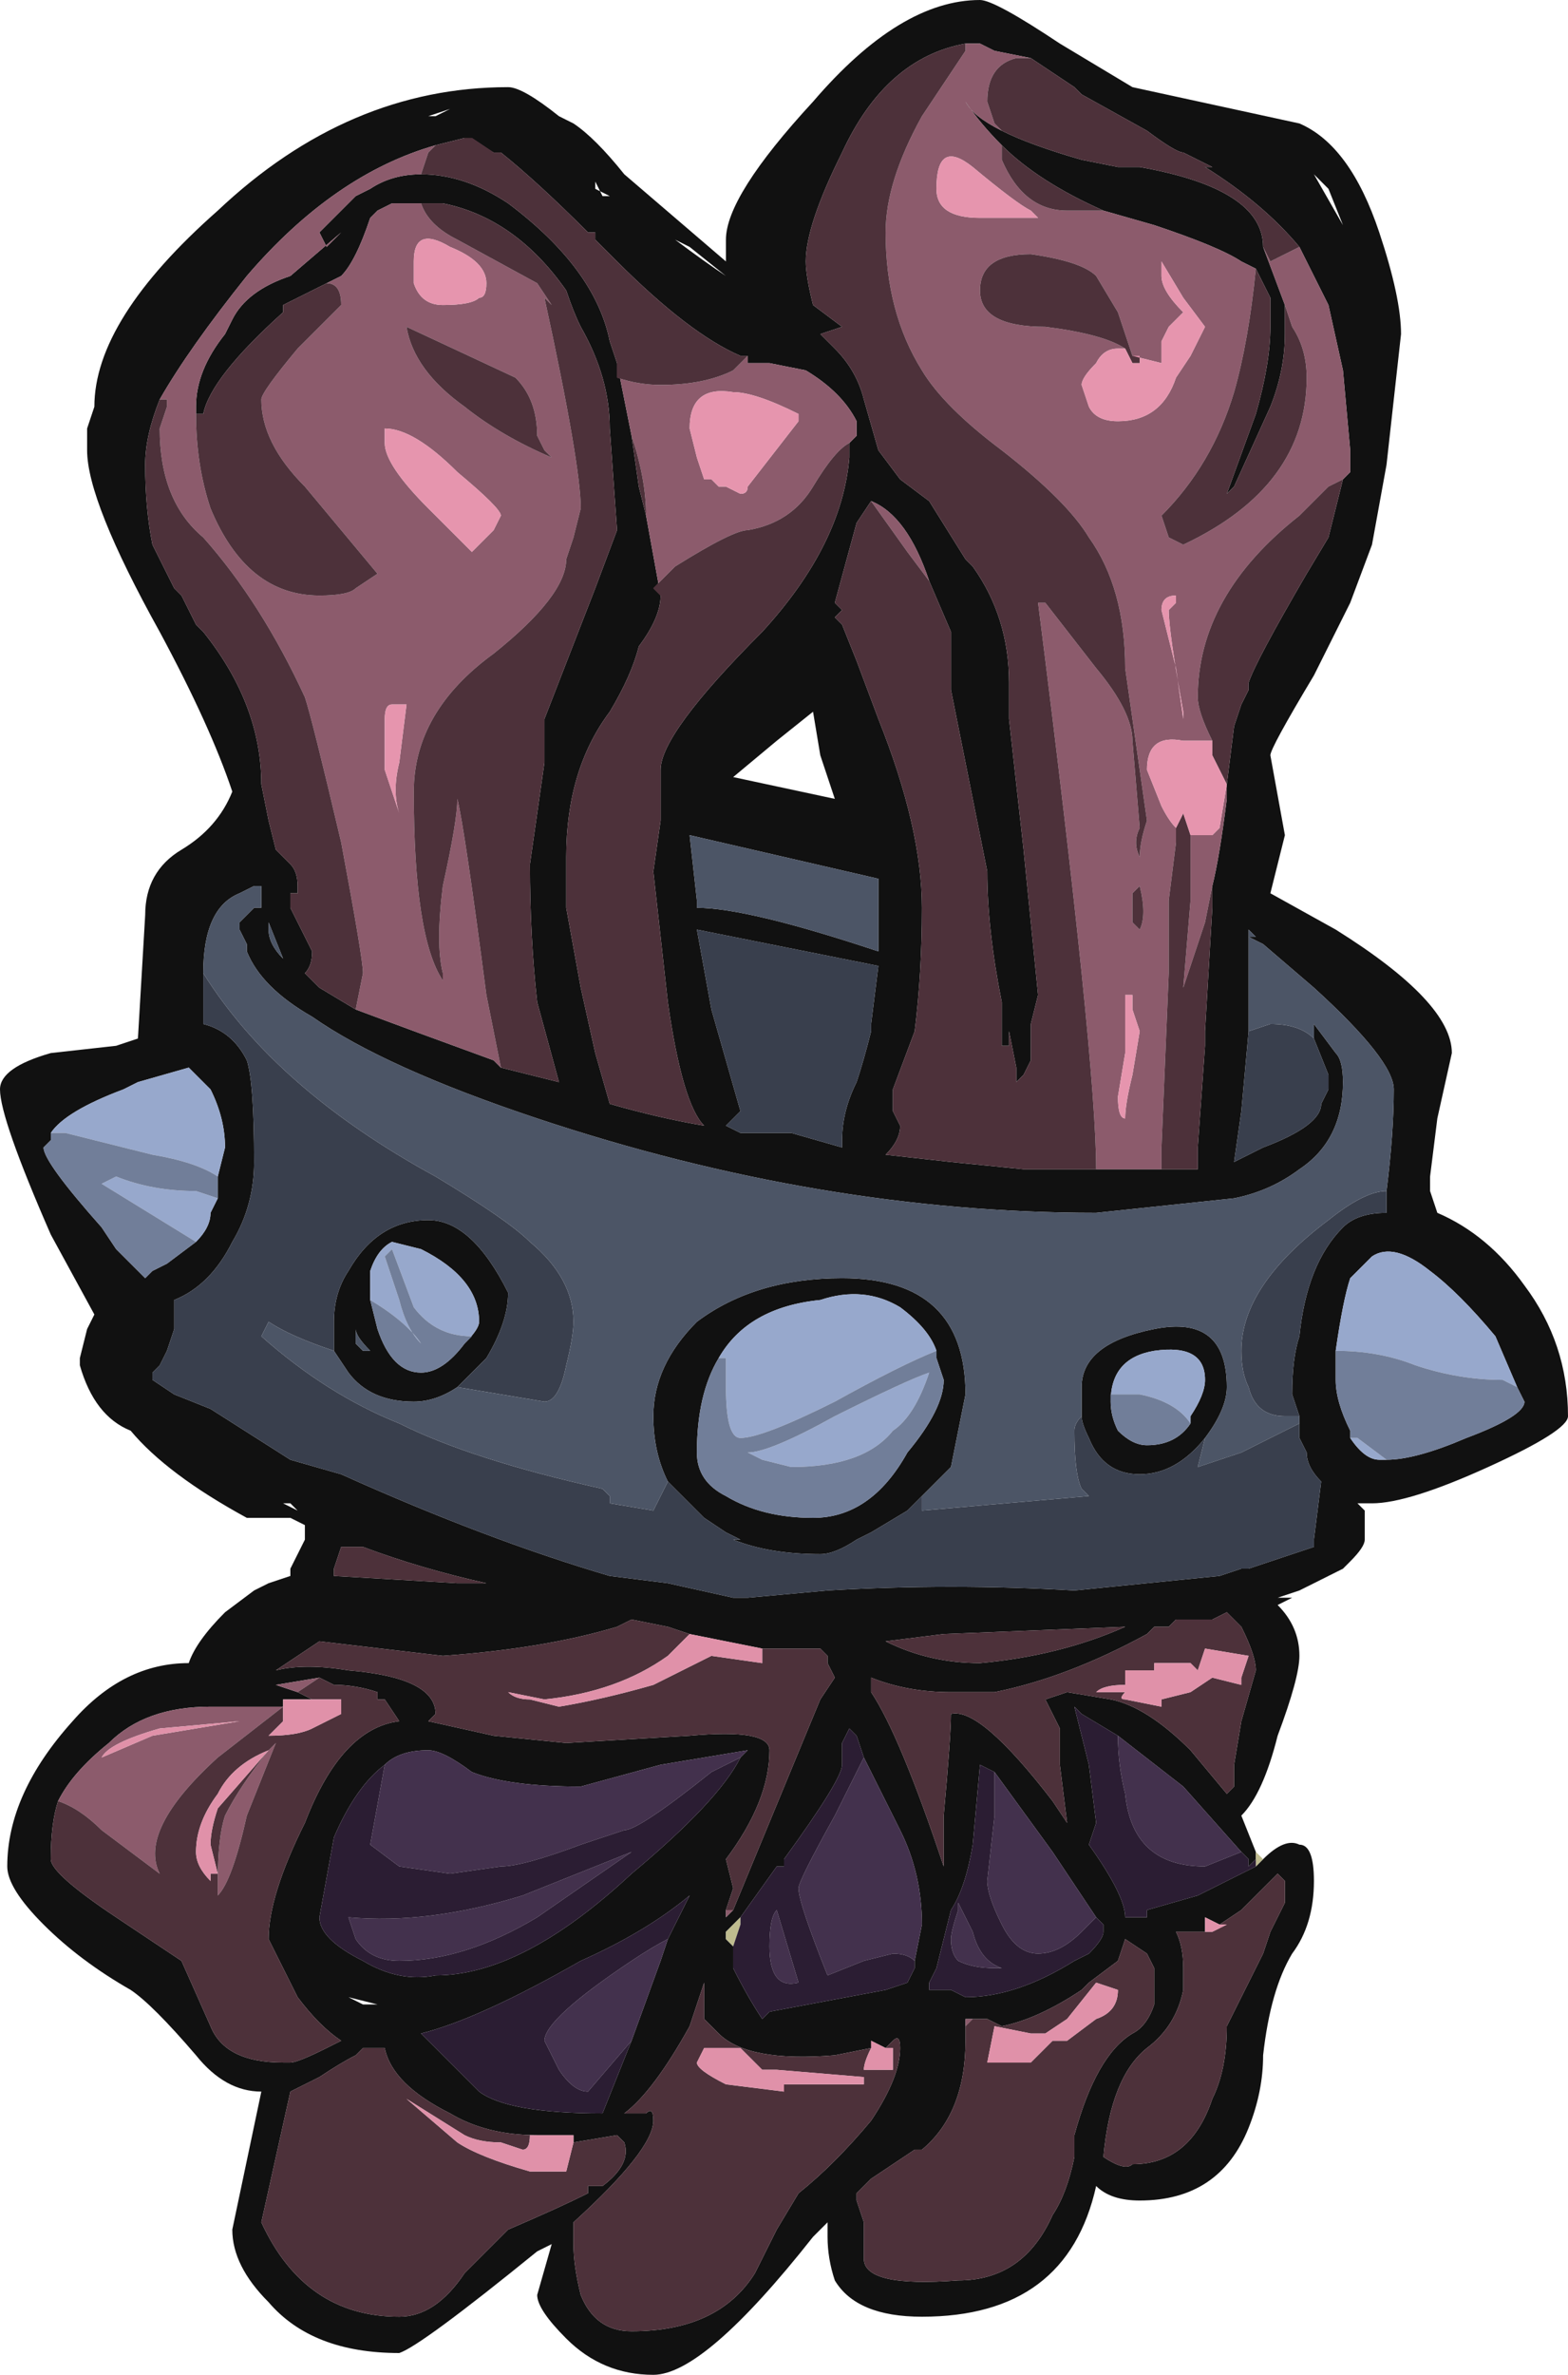 <?xml version="1.0" encoding="UTF-8" standalone="no"?>
<svg xmlns:ffdec="https://www.free-decompiler.com/flash" xmlns:xlink="http://www.w3.org/1999/xlink" ffdec:objectType="shape" height="16.35px" width="10.8px" xmlns="http://www.w3.org/2000/svg">
  <g transform="matrix(1.0, 0.0, 0.0, 1.0, 5.0, 16.3)">
    <path d="M3.7 -3.5 Q3.85 -3.65 3.95 -3.6 4.05 -3.6 4.05 -3.35 4.05 -3.05 3.9 -2.85 3.75 -2.6 3.7 -2.15 3.7 -1.9 3.6 -1.65 3.4 -1.15 2.85 -1.15 2.65 -1.15 2.55 -1.25 2.35 -0.35 1.35 -0.35 0.9 -0.35 0.75 -0.6 0.7 -0.75 0.7 -0.9 L0.7 -1.0 0.6 -0.9 Q-0.15 0.05 -0.5 0.05 -0.85 0.05 -1.1 -0.2 -1.3 -0.4 -1.3 -0.5 L-1.2 -0.85 -1.3 -0.8 Q-2.1 -0.15 -2.25 -0.1 -2.85 -0.1 -3.15 -0.45 -3.4 -0.7 -3.4 -0.95 L-3.2 -1.9 Q-3.45 -1.9 -3.65 -2.15 -3.95 -2.5 -4.1 -2.6 -4.45 -2.8 -4.7 -3.05 -4.95 -3.3 -4.95 -3.45 -4.95 -3.95 -4.5 -4.45 -4.15 -4.85 -3.7 -4.85 -3.65 -5.0 -3.45 -5.2 L-3.25 -5.35 -3.15 -5.4 -3.0 -5.45 -3.0 -5.5 -2.9 -5.7 -2.9 -5.8 -3.0 -5.85 -3.3 -5.85 Q-3.85 -6.15 -4.1 -6.45 -4.35 -6.55 -4.45 -6.9 L-4.45 -6.95 -4.4 -7.15 -4.35 -7.25 -4.65 -7.8 Q-5.0 -8.6 -5.0 -8.8 -5.0 -8.95 -4.65 -9.05 L-4.2 -9.1 -4.05 -9.15 -4.0 -10.0 Q-4.0 -10.3 -3.75 -10.45 -3.5 -10.6 -3.4 -10.85 -3.55 -11.3 -3.9 -11.95 -4.4 -12.85 -4.4 -13.2 L-4.4 -13.35 -4.35 -13.5 Q-4.35 -14.1 -3.5 -14.85 -2.6 -15.7 -1.5 -15.7 -1.4 -15.7 -1.15 -15.5 L-1.05 -15.45 Q-0.9 -15.35 -0.7 -15.1 L0.0 -14.5 0.0 -14.65 Q0.0 -14.95 0.6 -15.6 1.2 -16.3 1.75 -16.3 1.85 -16.3 2.3 -16.0 L2.8 -15.7 3.95 -15.45 Q4.3 -15.3 4.5 -14.7 4.65 -14.25 4.65 -14.0 L4.55 -13.1 4.45 -12.55 4.3 -12.15 4.05 -11.65 Q3.75 -11.15 3.75 -11.1 L3.85 -10.55 3.75 -10.15 4.2 -9.9 Q5.0 -9.4 5.0 -9.05 L4.9 -8.6 4.85 -8.2 4.85 -8.1 4.9 -7.95 Q5.25 -7.8 5.5 -7.45 5.8 -7.05 5.8 -6.55 5.8 -6.45 5.25 -6.2 4.7 -5.95 4.45 -5.95 L4.35 -5.95 4.4 -5.9 4.4 -5.7 Q4.4 -5.65 4.3 -5.55 L4.25 -5.5 3.95 -5.35 3.8 -5.3 3.9 -5.3 3.8 -5.25 Q3.95 -5.1 3.95 -4.9 3.95 -4.75 3.8 -4.35 3.7 -3.95 3.55 -3.8 L3.65 -3.55 3.65 -3.5 3.6 -3.45 3.6 -3.5 3.55 -3.55 3.15 -4.0 2.7 -4.35 2.45 -4.5 2.4 -4.55 2.5 -4.15 2.55 -3.75 2.5 -3.6 Q2.75 -3.25 2.75 -3.1 L2.9 -3.1 2.9 -3.15 3.25 -3.25 Q3.55 -3.4 3.65 -3.45 L3.7 -3.5 M2.1 -15.9 L1.85 -15.95 1.75 -16.0 1.65 -16.0 Q1.1 -15.9 0.8 -15.25 0.55 -14.75 0.55 -14.5 0.55 -14.4 0.6 -14.2 L0.8 -14.05 0.65 -14.0 0.75 -13.9 Q0.9 -13.75 0.95 -13.55 L1.05 -13.2 1.2 -13.0 1.4 -12.85 1.65 -12.45 1.7 -12.4 Q1.95 -12.05 1.95 -11.6 L1.95 -11.35 2.05 -10.45 2.15 -9.45 2.1 -9.25 2.1 -9.0 2.05 -8.9 2.0 -8.85 2.0 -8.95 1.95 -9.2 1.95 -9.1 1.9 -9.1 1.9 -9.4 Q1.8 -9.9 1.8 -10.3 L1.55 -11.55 1.55 -11.95 1.4 -12.3 Q1.25 -12.75 1.0 -12.85 L0.9 -12.7 0.75 -12.15 0.8 -12.1 0.75 -12.05 0.8 -12.0 0.9 -11.75 1.05 -11.35 Q1.35 -10.6 1.35 -10.05 1.35 -9.6 1.3 -9.2 L1.15 -8.8 1.15 -8.65 1.2 -8.55 Q1.2 -8.45 1.1 -8.35 L1.55 -8.3 2.05 -8.25 2.55 -8.25 3.0 -8.25 3.25 -8.25 3.25 -8.4 3.3 -9.1 3.3 -9.2 3.35 -10.05 3.35 -10.2 Q3.4 -10.4 3.45 -10.8 L3.45 -10.9 3.5 -11.3 3.55 -11.45 3.6 -11.55 3.6 -11.6 Q3.65 -11.75 4.0 -12.35 L4.15 -12.6 4.25 -13.0 4.3 -13.05 4.3 -13.2 4.25 -13.75 4.15 -14.2 Q4.05 -14.4 3.95 -14.6 3.7 -14.9 3.3 -15.15 L3.35 -15.15 3.15 -15.25 Q3.1 -15.25 2.9 -15.4 L2.45 -15.65 2.4 -15.7 2.1 -15.9 M3.7 -14.6 L3.85 -14.2 3.85 -14.0 Q3.85 -13.75 3.75 -13.5 L3.5 -12.95 3.45 -12.9 3.65 -13.45 Q3.75 -13.8 3.75 -14.05 L3.75 -14.25 3.65 -14.45 3.55 -14.5 Q3.4 -14.6 2.95 -14.75 L2.6 -14.85 Q2.15 -15.05 1.9 -15.3 1.75 -15.45 1.65 -15.6 1.7 -15.5 1.9 -15.4 2.1 -15.3 2.45 -15.2 L2.7 -15.15 2.85 -15.15 Q3.7 -15.0 3.7 -14.6 M4.15 -15.0 L4.05 -15.1 4.25 -14.75 4.15 -15.0 M0.85 -13.25 L0.9 -13.3 0.9 -13.4 Q0.8 -13.6 0.55 -13.75 L0.3 -13.8 0.15 -13.8 0.15 -13.85 0.1 -13.85 Q-0.25 -14.0 -0.75 -14.5 L-0.9 -14.65 -0.9 -14.7 -0.95 -14.7 Q-1.3 -15.05 -1.55 -15.25 L-1.6 -15.25 -1.8 -15.35 -2.0 -15.3 Q-2.7 -15.1 -3.3 -14.4 -3.7 -13.9 -3.9 -13.55 -4.0 -13.3 -4.0 -13.1 -4.0 -12.8 -3.95 -12.55 L-3.8 -12.25 -3.75 -12.2 -3.65 -12.0 -3.6 -11.95 Q-3.2 -11.45 -3.2 -10.9 L-3.15 -10.65 -3.1 -10.45 -3.0 -10.35 Q-2.95 -10.3 -2.95 -10.2 L-2.95 -10.15 -3.0 -10.15 -3.0 -10.05 -2.85 -9.75 Q-2.85 -9.65 -2.9 -9.6 L-2.8 -9.5 -2.55 -9.35 Q-2.15 -9.2 -1.6 -9.0 L-1.55 -8.95 -1.15 -8.85 -1.3 -9.4 Q-1.35 -9.85 -1.35 -10.35 L-1.25 -11.05 -1.25 -11.35 -0.9 -12.25 -0.75 -12.65 -0.8 -13.35 Q-0.8 -13.7 -1.0 -14.05 -1.05 -14.15 -1.1 -14.3 -1.45 -14.8 -1.95 -14.9 L-2.1 -14.9 -2.3 -14.9 -2.4 -14.85 -2.45 -14.8 Q-2.55 -14.5 -2.65 -14.4 L-2.75 -14.35 -3.05 -14.2 -3.05 -14.15 Q-3.55 -13.7 -3.6 -13.45 L-3.65 -13.45 -3.65 -13.5 Q-3.65 -13.75 -3.45 -14.0 L-3.4 -14.1 Q-3.3 -14.3 -3.0 -14.4 L-2.65 -14.7 -2.75 -14.6 -2.8 -14.7 -2.55 -14.95 -2.45 -15.0 Q-2.3 -15.1 -2.1 -15.1 -1.8 -15.1 -1.5 -14.9 -0.9 -14.45 -0.8 -13.95 L-0.75 -13.8 -0.65 -13.3 -0.6 -12.95 -0.55 -12.75 -0.45 -12.2 Q-0.45 -12.05 -0.6 -11.85 -0.65 -11.65 -0.8 -11.4 -1.1 -11.0 -1.1 -10.4 L-1.1 -10.3 -1.1 -10.05 -1.0 -9.5 -0.9 -9.05 -0.8 -8.7 Q-0.45 -8.6 -0.15 -8.55 -0.3 -8.7 -0.4 -9.4 L-0.5 -10.3 -0.45 -10.65 -0.45 -11.0 Q-0.45 -11.25 0.25 -11.95 0.8 -12.55 0.85 -13.15 L0.85 -13.25 M0.6 -11.4 L0.35 -11.2 0.05 -10.95 0.75 -10.8 0.65 -11.1 0.6 -11.4 M1.05 -10.25 L-0.25 -10.55 -0.2 -10.1 -0.2 -10.05 Q0.15 -10.05 1.05 -9.75 L1.05 -10.25 M0.0 -8.55 L0.1 -8.5 0.45 -8.5 0.8 -8.4 0.8 -8.45 Q0.8 -8.65 0.9 -8.85 0.95 -9.0 1.0 -9.2 L1.0 -9.25 1.05 -9.65 -0.2 -9.9 -0.1 -9.35 0.1 -8.65 0.0 -8.55 M1.45 -7.0 Q1.4 -7.15 1.2 -7.3 0.95 -7.45 0.65 -7.35 0.15 -7.3 -0.05 -6.95 -0.2 -6.7 -0.2 -6.3 -0.2 -6.1 0.0 -6.0 0.25 -5.85 0.6 -5.85 1.0 -5.85 1.25 -6.3 1.5 -6.6 1.5 -6.8 L1.45 -6.95 1.45 -7.0 M4.55 -8.1 Q4.6 -8.5 4.6 -8.8 4.6 -9.0 4.05 -9.5 L3.7 -9.8 3.6 -9.85 3.65 -9.85 3.6 -9.9 3.6 -9.2 3.55 -8.65 3.5 -8.3 3.7 -8.4 Q4.1 -8.55 4.1 -8.7 L4.15 -8.8 4.15 -8.9 4.05 -9.15 4.05 -9.25 4.2 -9.05 Q4.25 -9.0 4.25 -8.85 4.25 -8.45 3.95 -8.25 3.75 -8.1 3.5 -8.05 L2.55 -7.95 Q0.65 -7.95 -1.3 -8.6 -2.35 -8.95 -2.85 -9.3 -3.2 -9.5 -3.3 -9.75 L-3.3 -9.8 -3.35 -9.9 -3.35 -9.95 Q-3.3 -10.0 -3.25 -10.05 L-3.2 -10.05 -3.2 -10.2 -3.25 -10.2 -3.35 -10.15 Q-3.6 -10.05 -3.6 -9.6 L-3.6 -9.25 Q-3.4 -9.2 -3.3 -9.0 -3.25 -8.85 -3.25 -8.3 -3.25 -8.0 -3.4 -7.75 -3.55 -7.45 -3.8 -7.35 L-3.8 -7.15 -3.85 -7.0 -3.9 -6.9 -3.95 -6.85 -3.95 -6.8 -3.8 -6.7 -3.55 -6.6 -3.0 -6.25 -2.65 -6.15 Q-1.65 -5.7 -0.8 -5.45 L-0.4 -5.4 0.05 -5.3 0.15 -5.3 0.7 -5.35 Q1.55 -5.4 2.4 -5.35 L3.4 -5.45 3.55 -5.5 3.6 -5.5 4.05 -5.65 4.05 -5.7 4.1 -6.1 Q4.0 -6.2 4.0 -6.3 L3.95 -6.4 3.95 -6.5 3.95 -6.55 3.9 -6.7 Q3.9 -6.95 3.95 -7.1 4.0 -7.6 4.25 -7.85 4.35 -7.95 4.55 -7.95 L4.55 -8.1 M-1.85 -6.75 Q-2.0 -6.65 -2.15 -6.65 -2.45 -6.65 -2.6 -6.85 L-2.7 -7.0 -2.7 -7.2 Q-2.7 -7.4 -2.6 -7.55 -2.4 -7.9 -2.05 -7.9 -1.75 -7.9 -1.5 -7.4 -1.5 -7.2 -1.65 -6.95 L-1.85 -6.75 M-0.4 -6.1 Q-0.5 -6.3 -0.5 -6.55 -0.5 -6.9 -0.2 -7.2 0.2 -7.5 0.8 -7.5 1.65 -7.5 1.65 -6.7 L1.55 -6.2 1.35 -6.0 1.25 -5.9 1.0 -5.75 0.9 -5.7 Q0.75 -5.6 0.65 -5.6 0.3 -5.6 0.05 -5.7 L0.1 -5.7 0.0 -5.75 -0.15 -5.85 -0.4 -6.1 M2.45 -6.55 L2.45 -6.75 Q2.45 -7.05 2.95 -7.15 3.45 -7.25 3.45 -6.75 3.45 -6.6 3.3 -6.4 3.1 -6.15 2.85 -6.15 2.6 -6.15 2.5 -6.4 2.45 -6.5 2.45 -6.55 M5.45 -6.75 L5.3 -7.1 Q5.05 -7.4 4.85 -7.55 4.6 -7.75 4.45 -7.65 L4.3 -7.5 Q4.25 -7.35 4.2 -7.0 L4.2 -6.8 Q4.2 -6.65 4.3 -6.45 L4.3 -6.4 Q4.4 -6.25 4.5 -6.25 L4.55 -6.25 Q4.75 -6.25 5.1 -6.4 5.5 -6.55 5.5 -6.65 L5.45 -6.75 M2.65 -6.65 Q2.65 -6.55 2.7 -6.45 2.8 -6.35 2.9 -6.35 3.1 -6.35 3.2 -6.5 L3.2 -6.55 Q3.3 -6.7 3.3 -6.8 3.3 -7.05 2.95 -7.0 2.65 -6.95 2.65 -6.65 M3.5 -4.0 L3.5 -4.15 3.55 -4.45 3.65 -4.8 Q3.65 -4.9 3.55 -5.1 L3.45 -5.2 3.35 -5.15 3.1 -5.15 3.05 -5.1 2.95 -5.1 2.9 -5.05 Q2.35 -4.75 1.85 -4.65 L1.6 -4.65 1.55 -4.65 Q1.25 -4.65 1.0 -4.75 L1.0 -4.65 Q1.2 -4.35 1.5 -3.45 L1.5 -3.8 Q1.55 -4.35 1.55 -4.5 1.75 -4.55 2.25 -3.9 L2.35 -3.75 2.3 -4.15 2.3 -4.4 2.2 -4.6 2.35 -4.65 2.65 -4.6 Q2.9 -4.55 3.2 -4.25 L3.45 -3.95 3.5 -4.0 M0.05 -3.15 L0.65 -4.6 0.75 -4.75 0.7 -4.85 0.7 -4.9 0.65 -4.95 0.25 -4.95 -0.25 -5.05 -0.4 -5.1 -0.65 -5.15 -0.75 -5.1 Q-1.25 -4.95 -1.95 -4.9 L-2.8 -5.0 -3.1 -4.8 Q-2.9 -4.85 -2.6 -4.8 -2.0 -4.75 -2.0 -4.5 L-2.05 -4.45 -1.6 -4.35 -1.1 -4.3 -0.25 -4.35 Q0.3 -4.4 0.3 -4.25 0.3 -3.9 0.0 -3.5 L0.05 -3.3 0.0 -3.15 0.0 -3.1 0.05 -3.15 M0.1 -4.2 L0.15 -4.25 -0.45 -4.15 -1.0 -4.0 Q-1.5 -4.0 -1.75 -4.1 -1.95 -4.25 -2.05 -4.25 -2.25 -4.25 -2.35 -4.15 -2.55 -4.0 -2.7 -3.65 L-2.8 -3.1 Q-2.8 -2.95 -2.5 -2.8 -2.25 -2.65 -2.0 -2.7 -1.4 -2.7 -0.65 -3.4 -0.05 -3.9 0.1 -4.2 M0.8 -4.3 L0.8 -4.15 Q0.8 -4.05 0.4 -3.5 L0.4 -3.45 0.35 -3.45 0.1 -3.1 0.0 -3.0 0.0 -2.95 0.05 -2.9 0.05 -2.75 Q0.15 -2.55 0.25 -2.4 L0.3 -2.45 1.1 -2.6 1.25 -2.65 1.3 -2.75 1.3 -2.8 1.35 -3.05 Q1.35 -3.4 1.2 -3.7 L0.95 -4.2 0.9 -4.35 0.85 -4.4 0.8 -4.3 M1.85 -4.1 L1.75 -4.15 1.7 -3.6 Q1.65 -3.3 1.55 -3.15 L1.45 -2.75 1.4 -2.65 1.4 -2.6 1.55 -2.6 1.65 -2.55 Q2.0 -2.55 2.4 -2.8 L2.5 -2.85 Q2.6 -2.95 2.6 -3.0 L2.6 -3.05 2.55 -3.1 2.25 -3.55 1.85 -4.1 M1.5 -5.05 L1.1 -5.0 Q1.4 -4.85 1.75 -4.85 2.3 -4.9 2.75 -5.1 L1.5 -5.05 M0.9 -1.15 L0.95 -1.0 0.95 -0.75 Q0.95 -0.55 1.6 -0.6 2.05 -0.6 2.25 -1.05 2.35 -1.2 2.4 -1.45 L2.4 -1.6 Q2.55 -2.15 2.8 -2.3 2.9 -2.35 2.95 -2.5 L2.95 -2.75 2.9 -2.85 2.75 -2.95 2.7 -2.8 2.5 -2.65 2.45 -2.6 Q2.15 -2.4 1.9 -2.35 L1.8 -2.4 1.7 -2.4 1.65 -2.4 1.65 -2.35 1.65 -2.25 Q1.65 -1.75 1.35 -1.5 L1.3 -1.5 1.0 -1.3 0.95 -1.25 0.9 -1.2 0.9 -1.15 M1.0 -2.2 L0.75 -2.15 Q0.15 -2.1 -0.05 -2.3 L-0.15 -2.4 -0.15 -2.65 -0.25 -2.35 Q-0.5 -1.9 -0.7 -1.75 L-0.55 -1.75 Q-0.5 -1.8 -0.5 -1.7 -0.5 -1.5 -1.05 -1.0 L-1.05 -0.85 Q-1.05 -0.7 -1.0 -0.5 -0.9 -0.25 -0.65 -0.25 -0.05 -0.25 0.2 -0.65 L0.35 -0.95 0.5 -1.2 Q0.75 -1.4 1.0 -1.7 1.2 -2.0 1.2 -2.2 1.2 -2.3 1.15 -2.25 L1.1 -2.2 1.0 -2.25 1.0 -2.2 M3.3 -3.0 L3.1 -3.0 Q3.15 -2.9 3.15 -2.75 L3.15 -2.6 Q3.1 -2.35 2.9 -2.2 2.65 -2.0 2.6 -1.45 2.75 -1.35 2.8 -1.4 3.2 -1.4 3.35 -1.85 3.45 -2.05 3.45 -2.35 3.5 -2.45 3.7 -2.85 L3.75 -3.0 3.85 -3.2 3.85 -3.35 3.8 -3.4 3.55 -3.15 3.4 -3.05 3.3 -3.1 3.3 -3.0 M-2.0 -15.5 L-1.9 -15.55 -2.05 -15.5 -2.0 -15.5 M-0.9 -15.0 L-0.9 -15.05 -0.85 -14.95 -0.8 -14.95 -0.9 -15.0 M0.0 -14.4 Q-0.15 -14.5 -0.35 -14.65 L-0.25 -14.6 0.0 -14.4 M-3.15 -9.9 Q-3.15 -9.8 -3.05 -9.7 L-3.15 -9.95 -3.15 -9.9 M-3.5 -8.2 L-3.45 -8.4 Q-3.45 -8.6 -3.55 -8.8 L-3.7 -8.95 -4.05 -8.85 -4.15 -8.8 Q-4.55 -8.65 -4.65 -8.5 L-4.65 -8.45 -4.7 -8.4 Q-4.7 -8.3 -4.3 -7.85 L-4.2 -7.7 -4.15 -7.65 -4.0 -7.5 -3.95 -7.55 -3.85 -7.6 -3.65 -7.75 Q-3.55 -7.85 -3.55 -7.95 L-3.5 -8.05 -3.5 -8.2 M-1.8 -7.05 Q-1.7 -7.15 -1.7 -7.2 -1.7 -7.5 -2.1 -7.7 L-2.3 -7.75 Q-2.4 -7.7 -2.45 -7.55 L-2.45 -7.35 -2.4 -7.15 Q-2.3 -6.85 -2.1 -6.85 -1.95 -6.85 -1.8 -7.05 M-2.45 -7.0 Q-2.55 -7.1 -2.55 -7.15 L-2.55 -7.05 -2.5 -7.0 -2.45 -7.0 M-2.7 -5.45 L-1.85 -5.4 -1.65 -5.4 Q-2.1 -5.5 -2.5 -5.65 L-2.65 -5.65 -2.7 -5.5 -2.7 -5.45 M-4.6 -3.9 Q-4.65 -3.75 -4.65 -3.5 -4.65 -3.4 -4.2 -3.1 L-3.75 -2.8 -3.55 -2.35 Q-3.45 -2.1 -3.05 -2.1 L-3.0 -2.1 Q-2.95 -2.1 -2.75 -2.2 L-2.65 -2.25 Q-2.8 -2.35 -2.95 -2.55 L-3.15 -2.95 Q-3.15 -3.25 -2.9 -3.75 -2.65 -4.4 -2.25 -4.45 L-2.35 -4.6 -2.4 -4.6 -2.4 -4.65 Q-2.55 -4.7 -2.7 -4.7 L-2.7 -4.7 -2.8 -4.75 -3.1 -4.7 -2.95 -4.65 -2.85 -4.6 -2.95 -4.6 -3.05 -4.6 -3.05 -4.55 -3.55 -4.55 Q-4.0 -4.55 -4.25 -4.3 -4.5 -4.1 -4.6 -3.9 M-3.15 -6.0 L-3.05 -5.95 -3.0 -5.95 -2.95 -5.9 -3.15 -6.0 M-1.3 -1.6 Q-1.65 -1.6 -1.9 -1.75 -2.3 -1.95 -2.35 -2.2 L-2.5 -2.2 -2.55 -2.15 Q-2.65 -2.1 -2.8 -2.0 L-3.0 -1.9 -3.2 -1.0 Q-2.9 -0.35 -2.25 -0.35 -2.0 -0.35 -1.8 -0.65 L-1.5 -0.95 Q-1.15 -1.1 -0.95 -1.2 L-0.95 -1.25 -0.85 -1.25 Q-0.65 -1.4 -0.7 -1.55 L-0.75 -1.6 -1.05 -1.55 -1.05 -1.6 -1.3 -1.6 M-0.4 -2.95 L-0.25 -3.25 Q-0.55 -3.0 -1.0 -2.8 -1.7 -2.4 -2.1 -2.3 L-1.7 -1.9 Q-1.5 -1.75 -0.85 -1.75 L-0.65 -2.25 -0.45 -2.8 -0.4 -2.95 M-2.6 -2.55 L-2.5 -2.5 -2.4 -2.5 -2.6 -2.55" fill="#111111" fill-rule="evenodd" stroke="none"/>
    <path d="M1.65 -16.0 L1.75 -16.0 1.85 -15.95 2.1 -15.9 2.0 -15.9 Q1.8 -15.85 1.8 -15.6 L1.85 -15.45 1.9 -15.4 Q1.7 -15.5 1.65 -15.6 1.75 -15.45 1.9 -15.3 L1.9 -15.2 Q2.05 -14.85 2.35 -14.85 L2.6 -14.85 2.95 -14.75 Q3.4 -14.6 3.55 -14.5 L3.65 -14.45 Q3.6 -13.95 3.5 -13.6 3.35 -13.1 3.0 -12.75 L3.05 -12.6 3.15 -12.55 Q4.0 -12.95 4.0 -13.7 4.0 -13.9 3.9 -14.05 L3.85 -14.2 3.7 -14.6 3.75 -14.5 Q3.85 -14.55 3.95 -14.6 4.05 -14.4 4.15 -14.2 L4.25 -13.75 4.3 -13.2 4.3 -13.05 4.25 -13.0 4.15 -12.95 3.95 -12.75 Q3.25 -12.2 3.25 -11.5 3.25 -11.4 3.35 -11.2 L3.15 -11.2 Q2.9 -11.25 2.9 -11.0 L3.0 -10.75 Q3.05 -10.65 3.1 -10.6 L3.1 -10.5 3.05 -10.1 3.05 -9.6 3.0 -8.4 3.0 -8.25 2.55 -8.25 Q2.55 -9.0 2.15 -12.15 L2.2 -12.15 2.55 -11.7 Q2.8 -11.4 2.8 -11.2 L2.85 -10.6 Q2.8 -10.5 2.85 -10.4 2.85 -10.5 2.9 -10.65 L2.75 -11.7 Q2.75 -12.25 2.5 -12.6 2.35 -12.85 1.9 -13.2 1.5 -13.5 1.35 -13.75 1.1 -14.15 1.1 -14.7 1.1 -15.05 1.35 -15.5 L1.65 -15.95 1.65 -16.0 M1.75 -14.8 L2.15 -14.8 2.1 -14.85 Q2.0 -14.9 1.7 -15.15 1.45 -15.35 1.45 -15.0 1.45 -14.8 1.75 -14.8 M2.8 -13.85 L2.7 -14.15 2.55 -14.4 Q2.45 -14.5 2.1 -14.55 1.75 -14.55 1.75 -14.3 1.75 -14.05 2.2 -14.05 2.6 -14.0 2.75 -13.9 L2.7 -13.9 Q2.6 -13.9 2.55 -13.8 2.45 -13.7 2.45 -13.65 L2.5 -13.5 Q2.55 -13.4 2.7 -13.4 3.0 -13.4 3.1 -13.7 L3.2 -13.85 3.3 -14.05 3.15 -14.25 3.0 -14.5 3.0 -14.4 Q3.0 -14.3 3.15 -14.15 L3.05 -14.05 3.0 -13.95 3.0 -13.8 2.8 -13.85 M3.45 -10.8 Q3.4 -10.4 3.35 -10.2 L3.3 -9.95 3.15 -9.5 3.2 -10.1 Q3.2 -10.35 3.2 -10.55 L3.35 -10.55 3.4 -10.6 3.45 -10.9 3.45 -10.8 M3.1 -12.2 Q3.0 -12.2 3.0 -12.1 L3.1 -11.7 3.15 -11.35 3.15 -11.4 Q3.05 -11.95 3.05 -12.1 L3.1 -12.15 3.1 -12.2 M0.15 -13.85 L0.15 -13.8 0.3 -13.8 0.55 -13.75 Q0.8 -13.6 0.9 -13.4 L0.9 -13.3 0.85 -13.25 Q0.75 -13.2 0.6 -12.95 0.45 -12.7 0.15 -12.65 0.05 -12.65 -0.35 -12.4 L-0.5 -12.25 -0.45 -12.2 -0.55 -12.75 Q-0.55 -13.0 -0.65 -13.3 L-0.75 -13.8 -0.75 -13.7 Q-0.6 -13.65 -0.45 -13.65 -0.15 -13.65 0.05 -13.75 L0.15 -13.85 M-1.1 -10.3 L-1.1 -10.4 -1.1 -10.3 M-1.55 -15.25 L-1.6 -15.25 -1.75 -15.35 -1.8 -15.35 -1.6 -15.25 -1.55 -15.25 M-2.0 -15.3 L-2.05 -15.25 -2.1 -15.1 Q-2.3 -15.1 -2.45 -15.0 L-2.55 -14.95 -2.8 -14.7 -2.75 -14.6 -2.65 -14.7 -3.0 -14.4 Q-3.3 -14.3 -3.4 -14.1 L-3.45 -14.0 Q-3.65 -13.75 -3.65 -13.5 L-3.65 -13.45 Q-3.65 -13.1 -3.55 -12.8 -3.3 -12.2 -2.8 -12.2 -2.6 -12.2 -2.55 -12.25 L-2.4 -12.35 -2.9 -12.95 Q-3.2 -13.25 -3.2 -13.55 -3.2 -13.6 -2.95 -13.9 L-2.65 -14.2 Q-2.65 -14.35 -2.75 -14.35 L-2.65 -14.4 Q-2.55 -14.5 -2.45 -14.8 L-2.4 -14.85 -2.3 -14.9 -2.1 -14.9 Q-2.05 -14.75 -1.85 -14.65 L-1.3 -14.35 -1.2 -14.2 -1.25 -14.25 Q-1.0 -13.1 -1.0 -12.8 L-1.05 -12.6 -1.1 -12.45 Q-1.1 -12.2 -1.6 -11.8 -2.15 -11.4 -2.15 -10.85 -2.15 -9.85 -1.95 -9.55 L-1.95 -9.6 Q-2.0 -9.8 -1.95 -10.2 -1.85 -10.65 -1.85 -10.8 -1.8 -10.6 -1.65 -9.45 L-1.55 -8.95 -1.6 -9.0 Q-2.15 -9.2 -2.55 -9.35 L-2.5 -9.6 Q-2.5 -9.7 -2.65 -10.5 -2.85 -11.35 -2.9 -11.5 -3.2 -12.15 -3.6 -12.6 -3.9 -12.85 -3.9 -13.35 L-3.85 -13.5 -3.85 -13.55 -3.9 -13.55 Q-3.7 -13.9 -3.3 -14.4 -2.7 -15.1 -2.0 -15.3 M0.5 -13.4 Q0.5 -13.5 0.5 -13.45 0.2 -13.6 0.05 -13.6 -0.25 -13.65 -0.25 -13.35 L-0.2 -13.15 -0.15 -13.0 -0.1 -13.0 -0.05 -12.95 0.0 -12.95 0.1 -12.9 Q0.15 -12.9 0.15 -12.95 L0.5 -13.4 M1.0 -12.85 Q1.25 -12.75 1.4 -12.3 L1.25 -12.5 1.0 -12.85 M2.8 -9.95 L2.85 -9.9 Q2.9 -10.0 2.85 -10.2 L2.8 -10.15 2.8 -9.95 M2.8 -9.35 L2.8 -9.45 2.75 -9.45 2.75 -9.05 2.7 -8.75 Q2.7 -8.6 2.75 -8.6 2.75 -8.7 2.8 -8.9 L2.85 -9.2 2.8 -9.35 M2.05 -8.25 L2.05 -8.25 M1.85 -4.65 L1.6 -4.65 1.85 -4.65 M3.45 -3.95 L3.5 -4.0 3.45 -3.95 M0.0 -3.15 L0.05 -3.15 0.0 -3.1 0.0 -3.15 M1.7 -2.4 L1.65 -2.35 1.65 -2.4 1.7 -2.4 M0.95 -1.25 L0.9 -1.2 0.9 -1.15 0.9 -1.2 0.95 -1.25 M-2.15 -14.35 Q-2.1 -14.2 -1.95 -14.2 -1.75 -14.2 -1.7 -14.25 -1.65 -14.25 -1.65 -14.35 -1.65 -14.5 -1.9 -14.6 -2.15 -14.75 -2.15 -14.5 L-2.15 -14.35 M-1.2 -13.15 L-1.25 -13.2 -1.3 -13.3 Q-1.3 -13.55 -1.45 -13.7 L-2.2 -14.05 Q-2.15 -13.75 -1.8 -13.5 -1.55 -13.3 -1.2 -13.15 M-2.3 -11.45 Q-2.35 -11.45 -2.35 -11.35 L-2.35 -11.0 -2.25 -10.7 Q-2.3 -10.85 -2.25 -11.05 L-2.2 -11.45 -2.3 -11.45 M-1.6 -12.65 L-1.55 -12.75 Q-1.55 -12.8 -1.85 -13.05 -2.15 -13.35 -2.35 -13.35 L-2.35 -13.25 Q-2.35 -13.1 -2.05 -12.8 L-1.75 -12.5 -1.6 -12.65 M-2.8 -4.75 L-2.95 -4.65 -3.1 -4.7 -2.8 -4.75 M-3.05 -4.55 L-3.5 -4.2 Q-4.05 -3.7 -3.9 -3.4 L-4.3 -3.7 Q-4.45 -3.85 -4.6 -3.9 -4.5 -4.1 -4.25 -4.3 -4.0 -4.55 -3.55 -4.55 L-3.05 -4.55 M-4.3 -4.2 L-3.95 -4.35 -3.35 -4.45 -3.9 -4.4 Q-4.25 -4.3 -4.3 -4.2 M-3.15 -4.25 L-3.1 -4.3 -3.3 -3.8 Q-3.4 -3.35 -3.5 -3.25 L-3.5 -3.35 Q-3.5 -3.65 -3.45 -3.8 -3.35 -4.0 -3.15 -4.25" fill="#8c5b6c" fill-rule="evenodd" stroke="none"/>
    <path d="M3.65 -3.55 L3.7 -3.5 3.65 -3.45 3.65 -3.5 3.65 -3.55 M0.85 -4.4 L0.8 -4.3 0.85 -4.4 M0.1 -3.1 L0.1 -3.05 0.05 -2.9 0.0 -2.95 0.0 -3.0 0.1 -3.1 M1.4 -2.65 L1.4 -2.6 1.4 -2.65" fill="#bfbc8f" fill-rule="evenodd" stroke="none"/>
    <path d="M1.65 -16.0 L1.65 -15.95 1.35 -15.5 Q1.1 -15.05 1.1 -14.7 1.1 -14.15 1.35 -13.75 1.5 -13.5 1.9 -13.2 2.35 -12.85 2.5 -12.6 2.75 -12.25 2.75 -11.7 L2.9 -10.65 Q2.85 -10.5 2.85 -10.4 2.8 -10.5 2.85 -10.6 L2.8 -11.2 Q2.8 -11.4 2.55 -11.7 L2.2 -12.15 2.15 -12.15 Q2.55 -9.0 2.55 -8.25 L2.05 -8.25 1.55 -8.3 1.1 -8.35 Q1.2 -8.45 1.2 -8.55 L1.15 -8.65 1.15 -8.8 1.3 -9.2 Q1.35 -9.6 1.35 -10.05 1.35 -10.6 1.05 -11.35 L0.9 -11.75 0.8 -12.0 0.75 -12.05 0.8 -12.1 0.75 -12.15 0.9 -12.7 1.0 -12.85 1.25 -12.5 1.4 -12.3 1.55 -11.95 1.55 -11.55 1.8 -10.3 Q1.8 -9.9 1.9 -9.4 L1.9 -9.1 1.95 -9.1 1.95 -9.2 2.0 -8.95 2.0 -8.85 2.05 -8.9 2.1 -9.0 2.1 -9.25 2.15 -9.45 2.05 -10.45 1.95 -11.35 1.95 -11.6 Q1.95 -12.05 1.7 -12.4 L1.65 -12.45 1.4 -12.85 1.2 -13.0 1.05 -13.2 0.95 -13.55 Q0.9 -13.75 0.75 -13.9 L0.65 -14.0 0.8 -14.05 0.6 -14.2 Q0.55 -14.4 0.55 -14.5 0.55 -14.75 0.8 -15.25 1.1 -15.9 1.65 -16.0 M3.0 -8.25 L3.0 -8.4 3.05 -9.6 3.05 -10.1 3.1 -10.5 3.1 -10.6 3.15 -10.7 3.2 -10.55 Q3.2 -10.35 3.2 -10.1 L3.15 -9.5 3.3 -9.95 3.35 -10.2 3.35 -10.05 3.3 -9.2 3.3 -9.1 3.25 -8.4 3.25 -8.25 3.0 -8.25 M3.35 -11.2 Q3.25 -11.4 3.25 -11.5 3.25 -12.2 3.95 -12.75 L4.15 -12.95 4.25 -13.0 4.15 -12.6 4.0 -12.35 Q3.65 -11.75 3.6 -11.6 L3.6 -11.55 3.55 -11.45 3.5 -11.3 3.45 -10.9 3.45 -10.8 3.45 -10.9 3.35 -11.1 3.35 -11.2 M3.95 -14.6 Q3.85 -14.55 3.75 -14.5 L3.7 -14.6 Q3.7 -15.0 2.85 -15.15 L2.7 -15.15 2.45 -15.2 Q2.1 -15.3 1.9 -15.4 L1.85 -15.45 1.8 -15.6 Q1.8 -15.85 2.0 -15.9 L2.1 -15.9 2.4 -15.7 2.45 -15.65 2.9 -15.4 Q3.1 -15.25 3.15 -15.25 L3.35 -15.15 3.3 -15.15 Q3.7 -14.9 3.95 -14.6 M3.85 -14.2 L3.9 -14.05 Q4.0 -13.9 4.0 -13.7 4.0 -12.95 3.15 -12.55 L3.05 -12.6 3.0 -12.75 Q3.35 -13.1 3.5 -13.6 3.6 -13.95 3.65 -14.45 L3.75 -14.25 3.75 -14.05 Q3.75 -13.8 3.65 -13.45 L3.45 -12.9 3.5 -12.95 3.75 -13.5 Q3.85 -13.75 3.85 -14.0 L3.85 -14.2 M2.6 -14.85 L2.35 -14.85 Q2.05 -14.85 1.9 -15.2 L1.9 -15.3 Q2.15 -15.05 2.6 -14.85 M2.75 -13.9 Q2.6 -14.0 2.2 -14.05 1.75 -14.05 1.75 -14.3 1.75 -14.55 2.1 -14.55 2.45 -14.5 2.55 -14.4 L2.7 -14.15 2.8 -13.85 2.85 -13.85 2.85 -13.8 2.8 -13.8 2.75 -13.9 M0.15 -13.85 L0.05 -13.75 Q-0.15 -13.65 -0.45 -13.65 -0.6 -13.65 -0.75 -13.7 L-0.75 -13.8 -0.8 -13.95 Q-0.9 -14.45 -1.5 -14.9 -1.8 -15.1 -2.1 -15.1 L-2.05 -15.25 -2.0 -15.3 -1.8 -15.35 -1.75 -15.35 -1.6 -15.25 -1.55 -15.25 Q-1.3 -15.05 -0.95 -14.7 L-0.9 -14.7 -0.9 -14.65 -0.75 -14.5 Q-0.25 -14.0 0.1 -13.85 L0.15 -13.85 M-0.65 -13.3 Q-0.55 -13.0 -0.55 -12.75 L-0.6 -12.95 -0.65 -13.3 M-0.45 -12.2 L-0.5 -12.25 -0.35 -12.4 Q0.05 -12.65 0.15 -12.65 0.45 -12.7 0.6 -12.95 0.75 -13.2 0.85 -13.25 L0.85 -13.15 Q0.8 -12.55 0.25 -11.95 -0.45 -11.25 -0.45 -11.0 L-0.45 -10.65 -0.5 -10.3 -0.4 -9.4 Q-0.3 -8.7 -0.15 -8.55 -0.45 -8.6 -0.8 -8.7 L-0.9 -9.05 -1.0 -9.5 -1.1 -10.05 -1.1 -10.3 -1.1 -10.4 Q-1.1 -11.0 -0.8 -11.4 -0.65 -11.65 -0.6 -11.85 -0.45 -12.05 -0.45 -12.2 M2.8 -9.95 L2.8 -10.15 2.85 -10.2 Q2.9 -10.0 2.85 -9.9 L2.8 -9.95 M2.05 -8.25 L2.05 -8.25 M1.85 -4.65 Q2.35 -4.75 2.9 -5.05 L2.95 -5.1 3.05 -5.1 3.1 -5.15 3.35 -5.15 3.45 -5.2 3.55 -5.1 Q3.65 -4.9 3.65 -4.8 L3.55 -4.45 3.5 -4.15 3.5 -4.0 3.45 -3.95 3.2 -4.25 Q2.9 -4.55 2.65 -4.6 L2.35 -4.65 2.2 -4.6 2.3 -4.4 2.3 -4.15 2.35 -3.75 2.25 -3.9 Q1.75 -4.55 1.55 -4.5 1.55 -4.35 1.5 -3.8 L1.5 -3.45 Q1.2 -4.35 1.0 -4.65 L1.0 -4.75 Q1.25 -4.65 1.55 -4.65 L1.6 -4.65 1.85 -4.65 M3.6 -4.9 L3.3 -4.95 3.25 -4.8 3.2 -4.85 2.95 -4.85 2.95 -4.8 2.75 -4.8 2.75 -4.7 Q2.6 -4.7 2.55 -4.65 L2.75 -4.65 Q2.7 -4.6 2.75 -4.6 L3.0 -4.55 3.0 -4.6 3.2 -4.65 3.35 -4.75 3.55 -4.7 3.55 -4.75 3.6 -4.9 M0.25 -4.95 L0.65 -4.95 0.7 -4.9 0.7 -4.85 0.75 -4.75 0.65 -4.6 0.05 -3.15 0.0 -3.15 0.05 -3.3 0.0 -3.5 Q0.3 -3.9 0.3 -4.25 0.3 -4.4 -0.25 -4.35 L-1.1 -4.3 -1.6 -4.35 -2.05 -4.45 -2.0 -4.5 Q-2.0 -4.75 -2.6 -4.8 -2.9 -4.85 -3.1 -4.8 L-2.8 -5.0 -1.95 -4.9 Q-1.25 -4.95 -0.75 -5.1 L-0.65 -5.15 -0.4 -5.1 -0.25 -5.05 -0.4 -4.9 Q-0.75 -4.65 -1.25 -4.6 L-1.5 -4.65 Q-1.45 -4.6 -1.35 -4.6 L-1.15 -4.55 Q-0.85 -4.6 -0.5 -4.7 L-0.1 -4.9 0.25 -4.85 0.25 -4.95 M1.7 -2.4 L1.8 -2.4 1.9 -2.35 Q2.15 -2.4 2.45 -2.6 L2.5 -2.65 2.7 -2.8 2.75 -2.95 2.9 -2.85 2.95 -2.75 2.95 -2.5 Q2.9 -2.35 2.8 -2.3 2.55 -2.15 2.4 -1.6 L2.4 -1.45 Q2.35 -1.2 2.25 -1.05 2.05 -0.6 1.6 -0.6 0.95 -0.55 0.95 -0.75 L0.95 -1.0 0.9 -1.15 0.9 -1.2 0.95 -1.25 1.0 -1.3 1.3 -1.5 1.35 -1.5 Q1.65 -1.75 1.65 -2.25 L1.65 -2.35 1.7 -2.4 M1.5 -5.05 L2.75 -5.1 Q2.3 -4.9 1.75 -4.85 1.4 -4.85 1.1 -5.0 L1.5 -5.05 M2.15 -2.3 L2.1 -2.3 1.85 -2.35 1.8 -2.1 2.1 -2.1 2.25 -2.25 2.35 -2.25 2.55 -2.4 Q2.7 -2.45 2.7 -2.6 L2.55 -2.65 2.35 -2.4 2.2 -2.3 2.15 -2.3 M0.0 -1.95 L0.4 -1.9 0.4 -1.95 0.95 -1.95 0.95 -2.0 0.35 -2.05 0.25 -2.05 0.1 -2.2 -0.15 -2.2 -0.2 -2.1 Q-0.2 -2.05 0.0 -1.95 M1.1 -2.2 L1.15 -2.25 Q1.2 -2.3 1.2 -2.2 1.2 -2.0 1.0 -1.7 0.75 -1.4 0.5 -1.2 L0.35 -0.95 0.2 -0.65 Q-0.05 -0.25 -0.65 -0.25 -0.9 -0.25 -1.0 -0.5 -1.05 -0.7 -1.05 -0.85 L-1.05 -1.0 Q-0.5 -1.5 -0.5 -1.7 -0.5 -1.8 -0.55 -1.75 L-0.7 -1.75 Q-0.5 -1.9 -0.25 -2.35 L-0.15 -2.65 -0.15 -2.4 -0.05 -2.3 Q0.15 -2.1 0.75 -2.15 L1.0 -2.2 Q0.95 -2.1 0.95 -2.05 L1.15 -2.05 1.15 -2.2 1.1 -2.2 M3.4 -3.05 L3.55 -3.15 3.8 -3.4 3.85 -3.35 3.85 -3.2 3.75 -3.0 3.7 -2.85 Q3.5 -2.45 3.45 -2.35 3.45 -2.05 3.35 -1.85 3.2 -1.4 2.8 -1.4 2.75 -1.35 2.6 -1.45 2.65 -2.0 2.9 -2.2 3.1 -2.35 3.15 -2.6 L3.15 -2.75 Q3.15 -2.9 3.1 -3.0 L3.3 -3.0 3.35 -3.0 3.45 -3.05 3.4 -3.05 M-3.65 -13.45 L-3.6 -13.45 Q-3.55 -13.7 -3.05 -14.15 L-3.05 -14.2 -2.75 -14.35 Q-2.65 -14.35 -2.65 -14.2 L-2.95 -13.9 Q-3.2 -13.6 -3.2 -13.55 -3.2 -13.25 -2.9 -12.95 L-2.4 -12.35 -2.55 -12.25 Q-2.6 -12.2 -2.8 -12.2 -3.3 -12.2 -3.55 -12.8 -3.65 -13.1 -3.65 -13.45 M-2.1 -14.9 L-1.95 -14.9 Q-1.45 -14.8 -1.1 -14.3 -1.05 -14.15 -1.0 -14.05 -0.8 -13.7 -0.8 -13.35 L-0.75 -12.65 -0.9 -12.25 -1.25 -11.35 -1.25 -11.05 -1.35 -10.35 Q-1.35 -9.85 -1.3 -9.4 L-1.15 -8.85 -1.55 -8.95 -1.65 -9.45 Q-1.8 -10.6 -1.85 -10.8 -1.85 -10.65 -1.95 -10.2 -2.0 -9.8 -1.95 -9.6 L-1.95 -9.55 Q-2.15 -9.85 -2.15 -10.85 -2.15 -11.4 -1.6 -11.8 -1.1 -12.2 -1.1 -12.45 L-1.05 -12.6 -1.0 -12.8 Q-1.0 -13.1 -1.25 -14.25 L-1.2 -14.2 -1.3 -14.35 -1.85 -14.65 Q-2.05 -14.75 -2.1 -14.9 M-2.55 -9.35 L-2.8 -9.5 -2.9 -9.6 Q-2.85 -9.65 -2.85 -9.75 L-3.0 -10.05 -3.0 -10.15 -2.95 -10.15 -2.95 -10.2 Q-2.95 -10.3 -3.0 -10.35 L-3.1 -10.45 -3.15 -10.65 -3.2 -10.9 Q-3.2 -11.45 -3.6 -11.95 L-3.65 -12.0 -3.75 -12.2 -3.8 -12.25 -3.95 -12.55 Q-4.0 -12.8 -4.0 -13.1 -4.0 -13.3 -3.9 -13.55 L-3.85 -13.55 -3.85 -13.5 -3.9 -13.35 Q-3.9 -12.85 -3.6 -12.6 -3.2 -12.15 -2.9 -11.5 -2.85 -11.35 -2.65 -10.5 -2.5 -9.7 -2.5 -9.6 L-2.55 -9.35 M-1.2 -13.15 Q-1.55 -13.3 -1.8 -13.5 -2.15 -13.75 -2.2 -14.05 L-1.45 -13.7 Q-1.3 -13.55 -1.3 -13.3 L-1.25 -13.2 -1.2 -13.15 M-2.8 -4.75 L-2.7 -4.7 -2.7 -4.7 Q-2.55 -4.7 -2.4 -4.65 L-2.4 -4.6 -2.35 -4.6 -2.25 -4.45 Q-2.65 -4.4 -2.9 -3.75 -3.15 -3.25 -3.15 -2.95 L-2.95 -2.55 Q-2.8 -2.35 -2.65 -2.25 L-2.75 -2.2 Q-2.95 -2.1 -3.0 -2.1 L-3.05 -2.1 Q-3.45 -2.1 -3.55 -2.35 L-3.75 -2.8 -4.2 -3.1 Q-4.65 -3.4 -4.65 -3.5 -4.65 -3.75 -4.6 -3.9 -4.45 -3.85 -4.3 -3.7 L-3.9 -3.4 Q-4.05 -3.7 -3.5 -4.2 L-3.05 -4.55 Q-3.05 -4.5 -3.05 -4.45 L-3.15 -4.35 Q-2.95 -4.35 -2.85 -4.4 L-2.65 -4.5 -2.65 -4.6 -2.95 -4.6 -2.85 -4.6 -2.95 -4.65 -2.8 -4.75 M-2.7 -5.45 L-2.7 -5.5 -2.65 -5.65 -2.5 -5.65 Q-2.1 -5.5 -1.65 -5.4 L-1.85 -5.4 -2.7 -5.45 M-3.15 -4.25 Q-3.35 -4.0 -3.45 -3.8 -3.5 -3.65 -3.5 -3.35 L-3.5 -3.25 Q-3.4 -3.35 -3.3 -3.8 L-3.1 -4.3 -3.15 -4.25 Q-3.4 -4.15 -3.5 -3.95 -3.65 -3.75 -3.65 -3.55 -3.65 -3.45 -3.55 -3.35 L-3.55 -3.4 -3.5 -3.4 -3.55 -3.6 Q-3.55 -3.7 -3.5 -3.85 L-3.15 -4.25 M-1.05 -1.55 L-0.75 -1.6 -0.7 -1.55 Q-0.65 -1.4 -0.85 -1.25 L-0.95 -1.25 -0.95 -1.2 Q-1.15 -1.1 -1.5 -0.95 L-1.8 -0.65 Q-2.0 -0.35 -2.25 -0.35 -2.9 -0.35 -3.2 -1.0 L-3.0 -1.9 -2.8 -2.0 Q-2.65 -2.1 -2.55 -2.15 L-2.5 -2.2 -2.35 -2.2 Q-2.3 -1.95 -1.9 -1.75 -1.65 -1.6 -1.3 -1.6 L-1.35 -1.6 Q-1.35 -1.5 -1.4 -1.5 L-1.55 -1.55 Q-1.7 -1.55 -1.8 -1.6 L-2.2 -1.85 -1.85 -1.55 Q-1.7 -1.45 -1.35 -1.35 L-1.1 -1.35 -1.05 -1.55" fill="#4d313a" fill-rule="evenodd" stroke="none"/>
    <path d="M3.6 -4.9 L3.55 -4.75 3.55 -4.7 3.35 -4.75 3.2 -4.65 3.0 -4.6 3.0 -4.55 2.75 -4.6 Q2.7 -4.6 2.75 -4.65 L2.55 -4.65 Q2.6 -4.7 2.75 -4.7 L2.75 -4.8 2.95 -4.8 2.95 -4.85 3.2 -4.85 3.25 -4.8 3.3 -4.95 3.6 -4.9 M0.25 -4.95 L0.25 -4.85 -0.1 -4.9 -0.5 -4.7 Q-0.85 -4.6 -1.15 -4.55 L-1.35 -4.6 Q-1.45 -4.6 -1.5 -4.65 L-1.25 -4.6 Q-0.75 -4.65 -0.4 -4.9 L-0.25 -5.05 0.25 -4.95 M2.15 -2.3 L2.2 -2.3 2.35 -2.4 2.55 -2.65 2.7 -2.6 Q2.7 -2.45 2.55 -2.4 L2.35 -2.25 2.25 -2.25 2.1 -2.1 1.8 -2.1 1.85 -2.35 2.1 -2.3 2.15 -2.3 M0.0 -1.95 Q-0.2 -2.05 -0.2 -2.1 L-0.15 -2.2 0.1 -2.2 0.25 -2.05 0.35 -2.05 0.95 -2.0 0.95 -1.95 0.4 -1.95 0.4 -1.9 0.0 -1.95 M1.1 -2.2 L1.15 -2.2 1.15 -2.05 0.95 -2.05 Q0.95 -2.1 1.0 -2.2 L1.0 -2.25 1.1 -2.2 M3.4 -3.05 L3.45 -3.05 3.35 -3.0 3.3 -3.0 3.3 -3.1 3.4 -3.05 M-2.95 -4.6 L-2.65 -4.6 -2.65 -4.5 -2.85 -4.4 Q-2.95 -4.35 -3.15 -4.35 L-3.05 -4.45 Q-3.05 -4.5 -3.05 -4.55 L-3.05 -4.6 -2.95 -4.6 M-4.3 -4.2 Q-4.25 -4.3 -3.9 -4.4 L-3.35 -4.45 -3.95 -4.35 -4.3 -4.2 M-3.15 -4.25 L-3.5 -3.85 Q-3.55 -3.7 -3.55 -3.6 L-3.5 -3.4 -3.55 -3.4 -3.55 -3.35 Q-3.65 -3.45 -3.65 -3.55 -3.65 -3.75 -3.5 -3.95 -3.4 -4.15 -3.15 -4.25 M-1.05 -1.55 L-1.1 -1.35 -1.35 -1.35 Q-1.7 -1.45 -1.85 -1.55 L-2.2 -1.85 -1.8 -1.6 Q-1.7 -1.55 -1.55 -1.55 L-1.4 -1.5 Q-1.35 -1.5 -1.35 -1.6 L-1.3 -1.6 -1.05 -1.6 -1.05 -1.55" fill="#e091a9" fill-rule="evenodd" stroke="none"/>
    <path d="M3.1 -10.6 Q3.05 -10.65 3.0 -10.75 L2.9 -11.0 Q2.9 -11.25 3.15 -11.2 L3.35 -11.2 3.35 -11.1 3.45 -10.9 3.4 -10.6 3.35 -10.55 3.2 -10.55 3.15 -10.7 3.1 -10.6 M1.75 -14.8 Q1.45 -14.8 1.45 -15.0 1.45 -15.35 1.7 -15.15 2.0 -14.9 2.1 -14.85 L2.15 -14.8 1.75 -14.8 M2.8 -13.85 L3.0 -13.8 3.0 -13.95 3.05 -14.05 3.15 -14.15 Q3.0 -14.3 3.0 -14.4 L3.0 -14.5 3.15 -14.25 3.3 -14.05 3.2 -13.85 3.1 -13.7 Q3.0 -13.4 2.7 -13.4 2.55 -13.4 2.5 -13.5 L2.45 -13.65 Q2.45 -13.7 2.55 -13.8 2.6 -13.9 2.7 -13.9 L2.75 -13.9 2.8 -13.8 2.85 -13.8 2.85 -13.85 2.8 -13.85 M3.1 -12.2 L3.1 -12.15 3.05 -12.1 Q3.05 -11.95 3.15 -11.4 L3.15 -11.35 3.1 -11.7 3.0 -12.1 Q3.0 -12.2 3.1 -12.2 M0.5 -13.4 L0.15 -12.95 Q0.15 -12.9 0.1 -12.9 L0.0 -12.95 -0.05 -12.95 -0.1 -13.0 -0.15 -13.0 -0.2 -13.15 -0.25 -13.35 Q-0.25 -13.65 0.05 -13.6 0.2 -13.6 0.5 -13.45 0.5 -13.5 0.5 -13.4 M2.8 -9.35 L2.85 -9.2 2.8 -8.9 Q2.75 -8.7 2.75 -8.6 2.7 -8.6 2.7 -8.75 L2.75 -9.05 2.75 -9.45 2.8 -9.45 2.8 -9.35 M-2.15 -14.35 L-2.15 -14.5 Q-2.15 -14.75 -1.9 -14.6 -1.65 -14.5 -1.65 -14.35 -1.65 -14.25 -1.7 -14.25 -1.75 -14.2 -1.95 -14.2 -2.1 -14.2 -2.15 -14.35 M-1.6 -12.65 L-1.75 -12.5 -2.05 -12.8 Q-2.35 -13.1 -2.35 -13.25 L-2.35 -13.35 Q-2.15 -13.35 -1.85 -13.05 -1.55 -12.8 -1.55 -12.75 L-1.6 -12.65 M-2.3 -11.45 L-2.2 -11.45 -2.25 -11.05 Q-2.3 -10.85 -2.25 -10.7 L-2.35 -11.0 -2.35 -11.35 Q-2.35 -11.45 -2.3 -11.45" fill="#e695ae" fill-rule="evenodd" stroke="none"/>
    <path d="M0.0 -8.55 L0.1 -8.65 -0.1 -9.35 -0.2 -9.9 1.05 -9.65 1.0 -9.25 1.0 -9.2 Q0.95 -9.0 0.9 -8.85 0.8 -8.65 0.8 -8.45 L0.8 -8.4 0.45 -8.5 0.1 -8.5 0.0 -8.55 M3.6 -9.2 L3.75 -9.25 Q3.95 -9.25 4.05 -9.15 L4.15 -8.9 4.15 -8.8 4.1 -8.7 Q4.1 -8.55 3.7 -8.4 L3.5 -8.3 3.55 -8.65 3.6 -9.2 M-3.6 -9.6 Q-3.1 -8.8 -2.0 -8.2 -1.5 -7.9 -1.35 -7.75 -1.05 -7.5 -1.05 -7.2 -1.05 -7.1 -1.1 -6.9 -1.15 -6.65 -1.25 -6.65 L-1.85 -6.75 -1.65 -6.95 Q-1.5 -7.2 -1.5 -7.4 -1.75 -7.9 -2.05 -7.9 -2.4 -7.9 -2.6 -7.55 -2.7 -7.4 -2.7 -7.2 L-2.7 -7.0 Q-3.0 -7.1 -3.15 -7.2 L-3.2 -7.1 Q-2.75 -6.7 -2.25 -6.5 -1.75 -6.25 -0.85 -6.05 L-0.8 -6.0 -0.8 -5.95 -0.5 -5.9 -0.4 -6.1 -0.15 -5.85 0.0 -5.75 0.1 -5.7 0.05 -5.7 Q0.3 -5.6 0.65 -5.6 0.75 -5.6 0.9 -5.7 L1.0 -5.75 1.25 -5.9 1.35 -6.0 1.35 -5.9 2.5 -6.0 2.45 -6.05 Q2.4 -6.15 2.4 -6.45 2.4 -6.5 2.45 -6.55 2.45 -6.5 2.5 -6.4 2.6 -6.15 2.85 -6.15 3.1 -6.15 3.3 -6.4 L3.25 -6.2 3.55 -6.3 3.95 -6.5 3.95 -6.4 4.0 -6.3 Q4.0 -6.2 4.1 -6.1 L4.05 -5.7 4.05 -5.65 3.6 -5.5 3.55 -5.5 3.4 -5.45 2.4 -5.35 Q1.55 -5.4 0.7 -5.35 L0.15 -5.3 0.05 -5.3 -0.4 -5.4 -0.8 -5.45 Q-1.65 -5.7 -2.65 -6.15 L-3.0 -6.25 -3.55 -6.6 -3.8 -6.7 -3.95 -6.8 -3.95 -6.85 -3.9 -6.9 -3.85 -7.0 -3.8 -7.15 -3.8 -7.35 Q-3.55 -7.45 -3.4 -7.75 -3.25 -8.0 -3.25 -8.3 -3.25 -8.85 -3.3 -9.0 -3.4 -9.2 -3.6 -9.25 L-3.6 -9.6 M3.95 -6.55 L3.85 -6.55 Q3.65 -6.55 3.6 -6.75 3.55 -6.85 3.55 -7.0 3.55 -7.45 4.15 -7.9 4.4 -8.1 4.55 -8.1 L4.55 -7.95 Q4.35 -7.95 4.25 -7.85 4.0 -7.6 3.95 -7.1 3.9 -6.95 3.9 -6.7 L3.95 -6.55" fill="#393f4d" fill-rule="evenodd" stroke="none"/>
    <path d="M1.05 -10.25 L1.05 -9.75 Q0.15 -10.05 -0.2 -10.05 L-0.2 -10.1 -0.25 -10.55 1.05 -10.25 M3.6 -9.2 L3.6 -9.9 3.65 -9.85 3.6 -9.85 3.7 -9.8 4.05 -9.5 Q4.6 -9.0 4.6 -8.8 4.6 -8.5 4.55 -8.1 4.4 -8.1 4.15 -7.9 3.55 -7.45 3.55 -7.0 3.55 -6.85 3.6 -6.75 3.65 -6.55 3.85 -6.55 L3.95 -6.55 3.95 -6.5 3.55 -6.3 3.25 -6.2 3.3 -6.4 Q3.45 -6.6 3.45 -6.75 3.45 -7.25 2.95 -7.15 2.45 -7.05 2.45 -6.75 L2.45 -6.55 Q2.4 -6.5 2.4 -6.45 2.4 -6.15 2.45 -6.05 L2.5 -6.0 1.35 -5.9 1.35 -6.0 1.55 -6.2 1.65 -6.7 Q1.65 -7.5 0.8 -7.5 0.2 -7.5 -0.2 -7.2 -0.5 -6.9 -0.5 -6.55 -0.5 -6.3 -0.4 -6.1 L-0.5 -5.9 -0.8 -5.95 -0.8 -6.0 -0.85 -6.05 Q-1.75 -6.25 -2.25 -6.5 -2.75 -6.7 -3.2 -7.1 L-3.15 -7.2 Q-3.0 -7.1 -2.7 -7.0 L-2.6 -6.85 Q-2.45 -6.65 -2.15 -6.65 -2.0 -6.65 -1.85 -6.75 L-1.25 -6.65 Q-1.15 -6.65 -1.1 -6.9 -1.05 -7.1 -1.05 -7.2 -1.05 -7.5 -1.35 -7.75 -1.5 -7.9 -2.0 -8.2 -3.1 -8.8 -3.6 -9.6 -3.6 -10.05 -3.35 -10.15 L-3.25 -10.2 -3.2 -10.2 -3.2 -10.05 -3.25 -10.05 Q-3.3 -10.0 -3.35 -9.95 L-3.35 -9.9 -3.3 -9.8 -3.3 -9.75 Q-3.2 -9.5 -2.85 -9.3 -2.35 -8.95 -1.3 -8.6 0.65 -7.95 2.55 -7.95 L3.5 -8.05 Q3.75 -8.1 3.95 -8.25 4.25 -8.45 4.25 -8.85 4.25 -9.0 4.2 -9.05 L4.05 -9.25 4.05 -9.15 Q3.95 -9.25 3.75 -9.25 L3.6 -9.2 M-3.15 -9.9 L-3.15 -9.95 -3.05 -9.7 Q-3.15 -9.8 -3.15 -9.9 M-2.45 -7.0 L-2.5 -7.0 -2.55 -7.05 -2.55 -7.15 Q-2.55 -7.1 -2.45 -7.0" fill="#4c5566" fill-rule="evenodd" stroke="none"/>
    <path d="M-0.05 -6.95 Q0.15 -7.3 0.65 -7.35 0.95 -7.45 1.2 -7.3 1.4 -7.15 1.45 -7.0 1.2 -6.9 0.75 -6.65 0.25 -6.4 0.1 -6.4 0.0 -6.4 0.0 -6.75 L0.0 -6.95 -0.05 -6.95 M4.2 -7.0 Q4.25 -7.35 4.3 -7.5 L4.45 -7.65 Q4.6 -7.75 4.85 -7.55 5.05 -7.4 5.3 -7.1 L5.45 -6.75 5.35 -6.8 Q5.05 -6.8 4.75 -6.9 4.5 -7.0 4.2 -7.0 M4.55 -6.25 L4.5 -6.25 Q4.4 -6.25 4.3 -6.4 L4.35 -6.4 4.55 -6.25 M2.65 -6.65 Q2.65 -6.95 2.95 -7.0 3.3 -7.05 3.3 -6.8 3.3 -6.7 3.2 -6.55 L3.2 -6.5 Q3.1 -6.65 2.85 -6.7 L2.65 -6.7 2.65 -6.65 M0.75 -6.55 Q1.25 -6.8 1.4 -6.85 1.3 -6.55 1.15 -6.45 0.95 -6.2 0.45 -6.2 L0.25 -6.25 0.15 -6.3 Q0.3 -6.3 0.75 -6.55 M-4.65 -8.5 Q-4.55 -8.65 -4.15 -8.8 L-4.05 -8.85 -3.7 -8.95 -3.55 -8.8 Q-3.45 -8.6 -3.45 -8.4 L-3.5 -8.2 Q-3.65 -8.3 -3.95 -8.35 L-4.55 -8.5 -4.65 -8.5 M-3.5 -8.05 L-3.55 -7.95 Q-3.55 -7.85 -3.65 -7.75 L-4.3 -8.15 -4.2 -8.2 Q-3.95 -8.1 -3.65 -8.1 L-3.5 -8.05 M-3.95 -7.55 L-4.0 -7.5 -4.15 -7.65 -4.0 -7.5 -3.95 -7.55 M-1.8 -7.05 L-1.75 -7.1 Q-2.0 -7.1 -2.15 -7.3 L-2.3 -7.7 -2.35 -7.65 -2.25 -7.35 Q-2.2 -7.15 -2.1 -7.05 -2.2 -7.2 -2.45 -7.35 L-2.45 -7.55 Q-2.4 -7.7 -2.3 -7.75 L-2.1 -7.7 Q-1.7 -7.5 -1.7 -7.2 -1.7 -7.15 -1.8 -7.05" fill="#97a8cc" fill-rule="evenodd" stroke="none"/>
    <path d="M-0.05 -6.95 L0.0 -6.95 0.0 -6.75 Q0.0 -6.4 0.1 -6.4 0.25 -6.4 0.75 -6.65 1.2 -6.9 1.45 -7.0 L1.45 -6.95 1.5 -6.8 Q1.5 -6.6 1.25 -6.3 1.0 -5.85 0.6 -5.85 0.25 -5.85 0.0 -6.0 -0.2 -6.1 -0.2 -6.3 -0.2 -6.7 -0.05 -6.95 M4.2 -7.0 Q4.5 -7.0 4.75 -6.9 5.05 -6.8 5.35 -6.8 L5.45 -6.75 5.5 -6.65 Q5.5 -6.55 5.1 -6.4 4.75 -6.25 4.55 -6.25 L4.35 -6.4 4.3 -6.4 4.3 -6.45 Q4.2 -6.65 4.2 -6.8 L4.2 -7.0 M3.2 -6.5 Q3.1 -6.35 2.9 -6.35 2.8 -6.35 2.7 -6.45 2.65 -6.55 2.65 -6.65 L2.65 -6.7 2.85 -6.7 Q3.1 -6.65 3.2 -6.5 M0.75 -6.55 Q0.3 -6.3 0.15 -6.3 L0.25 -6.25 0.45 -6.2 Q0.95 -6.2 1.15 -6.45 1.3 -6.55 1.4 -6.85 1.25 -6.8 0.75 -6.55 M-4.65 -8.5 L-4.55 -8.5 -3.95 -8.35 Q-3.65 -8.3 -3.5 -8.2 L-3.5 -8.05 -3.65 -8.1 Q-3.95 -8.1 -4.2 -8.2 L-4.3 -8.15 -3.65 -7.75 -3.85 -7.6 -3.95 -7.55 -4.0 -7.5 -4.15 -7.65 -4.2 -7.7 -4.3 -7.85 Q-4.7 -8.3 -4.7 -8.4 L-4.65 -8.45 -4.65 -8.5 M-2.45 -7.35 Q-2.2 -7.2 -2.1 -7.05 -2.2 -7.15 -2.25 -7.35 L-2.35 -7.65 -2.3 -7.7 -2.15 -7.3 Q-2.0 -7.1 -1.75 -7.1 L-1.8 -7.05 Q-1.95 -6.85 -2.1 -6.85 -2.3 -6.85 -2.4 -7.15 L-2.45 -7.35" fill="#717e99" fill-rule="evenodd" stroke="none"/>
    <path d="M2.7 -4.35 L3.15 -4.0 3.55 -3.55 3.3 -3.45 Q2.8 -3.45 2.75 -3.95 2.7 -4.15 2.7 -4.35 M-2.35 -4.15 Q-2.25 -4.25 -2.05 -4.25 -1.95 -4.25 -1.75 -4.1 -1.5 -4.0 -1.0 -4.0 L-0.45 -4.15 0.15 -4.25 0.1 -4.2 -0.1 -4.1 Q-0.6 -3.7 -0.7 -3.7 L-1.0 -3.6 Q-1.4 -3.45 -1.55 -3.45 L-1.9 -3.4 -2.25 -3.45 -2.45 -3.6 -2.35 -4.15 M1.3 -2.8 Q1.25 -2.85 1.15 -2.85 L0.95 -2.8 0.7 -2.7 Q0.5 -3.2 0.5 -3.3 0.5 -3.35 0.75 -3.8 L0.95 -4.2 1.2 -3.7 Q1.35 -3.4 1.35 -3.05 L1.3 -2.8 M2.55 -3.1 L2.45 -3.0 Q2.3 -2.85 2.15 -2.85 2.0 -2.85 1.9 -3.05 1.8 -3.25 1.8 -3.35 L1.85 -3.8 1.85 -4.1 2.25 -3.55 2.55 -3.1 M1.6 -3.15 L1.6 -3.2 1.7 -3.0 Q1.75 -2.8 1.9 -2.75 L1.85 -2.75 Q1.7 -2.75 1.6 -2.8 1.55 -2.85 1.55 -2.95 1.55 -3.0 1.6 -3.15 M0.3 -2.9 Q0.3 -3.1 0.35 -3.15 L0.5 -2.65 Q0.3 -2.6 0.3 -2.9 M-0.65 -2.25 L-0.95 -1.9 Q-1.05 -1.9 -1.15 -2.05 L-1.25 -2.25 Q-1.25 -2.4 -0.65 -2.8 -0.5 -2.9 -0.4 -2.95 L-0.45 -2.8 -0.65 -2.25 M-1.4 -3.25 L-0.65 -3.55 -1.3 -3.1 Q-1.8 -2.8 -2.25 -2.8 -2.45 -2.8 -2.55 -2.95 L-2.6 -3.1 Q-2.05 -3.05 -1.4 -3.25" fill="#43314d" fill-rule="evenodd" stroke="none"/>
    <path d="M3.65 -3.45 Q3.55 -3.4 3.25 -3.25 L2.9 -3.15 2.9 -3.1 2.75 -3.1 Q2.75 -3.25 2.5 -3.6 L2.55 -3.75 2.5 -4.15 2.4 -4.55 2.45 -4.5 2.7 -4.35 Q2.7 -4.15 2.75 -3.95 2.8 -3.45 3.3 -3.45 L3.55 -3.55 3.6 -3.5 3.6 -3.45 3.65 -3.5 3.65 -3.45 M-2.35 -4.15 L-2.45 -3.6 -2.25 -3.45 -1.9 -3.4 -1.55 -3.45 Q-1.4 -3.45 -1.0 -3.6 L-0.7 -3.7 Q-0.6 -3.7 -0.1 -4.1 L0.1 -4.2 Q-0.05 -3.9 -0.65 -3.4 -1.4 -2.7 -2.0 -2.7 -2.25 -2.65 -2.5 -2.8 -2.8 -2.95 -2.8 -3.1 L-2.7 -3.65 Q-2.55 -4.0 -2.35 -4.15 M0.8 -4.3 L0.85 -4.4 0.9 -4.35 0.95 -4.2 0.75 -3.8 Q0.5 -3.35 0.5 -3.3 0.5 -3.2 0.7 -2.7 L0.95 -2.8 1.15 -2.85 Q1.25 -2.85 1.3 -2.8 L1.3 -2.75 1.25 -2.65 1.1 -2.6 0.3 -2.45 0.25 -2.4 Q0.15 -2.55 0.05 -2.75 L0.05 -2.9 0.1 -3.05 0.1 -3.1 0.35 -3.45 0.4 -3.45 0.4 -3.5 Q0.8 -4.05 0.8 -4.15 L0.8 -4.3 M1.4 -2.65 L1.45 -2.75 1.55 -3.15 Q1.65 -3.3 1.7 -3.6 L1.75 -4.15 1.85 -4.1 1.85 -3.8 1.8 -3.35 Q1.8 -3.25 1.9 -3.05 2.0 -2.85 2.15 -2.85 2.3 -2.85 2.45 -3.0 L2.55 -3.1 2.6 -3.05 2.6 -3.0 Q2.6 -2.95 2.5 -2.85 L2.4 -2.8 Q2.0 -2.55 1.65 -2.55 L1.55 -2.6 1.4 -2.6 1.4 -2.65 M1.6 -3.15 Q1.55 -3.0 1.55 -2.95 1.55 -2.85 1.6 -2.8 1.7 -2.75 1.85 -2.75 L1.9 -2.75 Q1.75 -2.8 1.7 -3.0 L1.6 -3.2 1.6 -3.15 M0.3 -2.9 Q0.3 -2.6 0.5 -2.65 L0.35 -3.15 Q0.3 -3.1 0.3 -2.9 M-0.4 -2.95 Q-0.5 -2.9 -0.65 -2.8 -1.25 -2.4 -1.25 -2.25 L-1.15 -2.05 Q-1.05 -1.9 -0.95 -1.9 L-0.65 -2.25 -0.85 -1.75 Q-1.5 -1.75 -1.7 -1.9 L-2.1 -2.3 Q-1.7 -2.4 -1.0 -2.8 -0.55 -3.0 -0.25 -3.25 L-0.4 -2.95 M-1.4 -3.25 Q-2.05 -3.05 -2.6 -3.1 L-2.55 -2.95 Q-2.45 -2.8 -2.25 -2.8 -1.8 -2.8 -1.3 -3.1 L-0.65 -3.55 -1.4 -3.25" fill="#2b1d33" fill-rule="evenodd" stroke="none"/>
  </g>
</svg>
